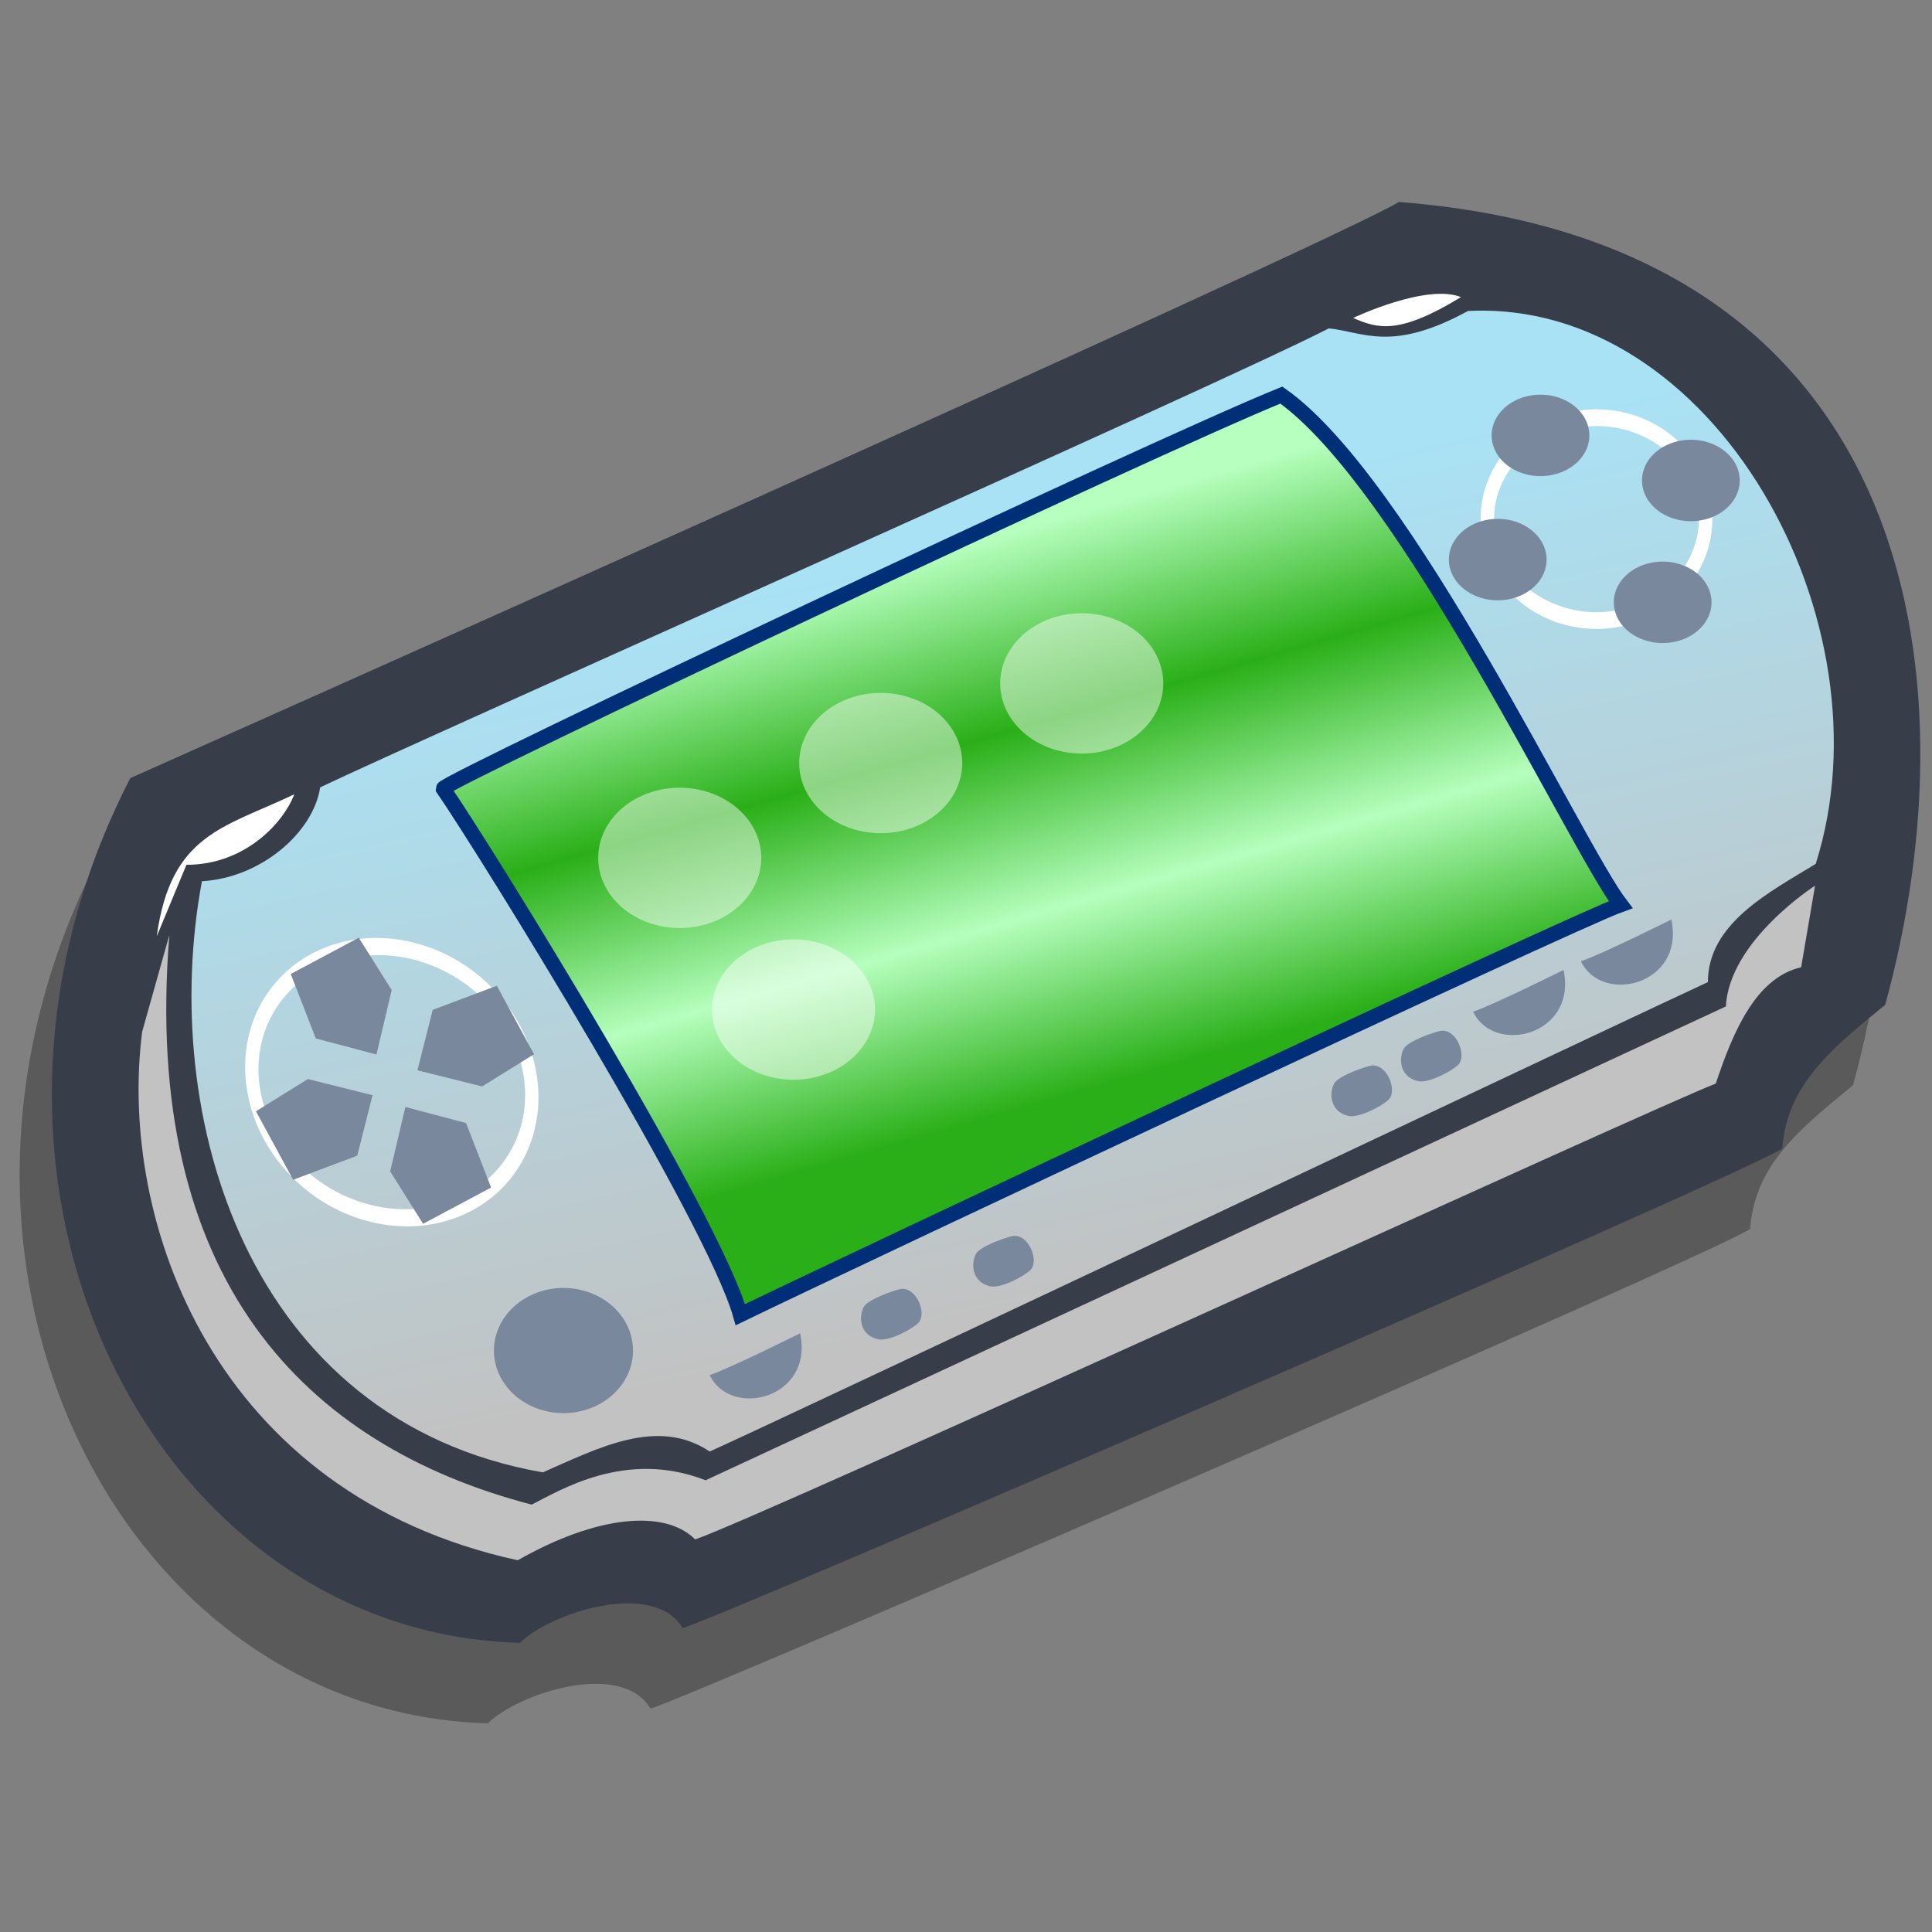 <?xml version="1.0" encoding="UTF-8" standalone="no"?>
<!-- Created with Inkscape (http://www.inkscape.org/) -->
<svg
   xmlns:dc="http://purl.org/dc/elements/1.1/"
   xmlns:cc="http://creativecommons.org/ns#"
   xmlns:rdf="http://www.w3.org/1999/02/22-rdf-syntax-ns#"
   xmlns:svg="http://www.w3.org/2000/svg"
   xmlns="http://www.w3.org/2000/svg"
   xmlns:xlink="http://www.w3.org/1999/xlink"
   xmlns:sodipodi="http://sodipodi.sourceforge.net/DTD/sodipodi-0.dtd"
   xmlns:inkscape="http://www.inkscape.org/namespaces/inkscape"
   width="90"
   height="90"
   id="svg2623"
   sodipodi:version="0.32"
   inkscape:version="0.46+devel"
   version="1.0"
   sodipodi:docname="psp.svg"
   inkscape:output_extension="org.inkscape.output.svg.inkscape">
  <rect width="100%" height="100%" fill="#808080" stroke="none"/>
  <defs
     id="defs2625">
    <linearGradient
       inkscape:collect="always"
       id="linearGradient3495">
      <stop
         style="stop-color:#a9e2f5;stop-opacity:1"
         offset="0"
         id="stop3497" />
      <stop
         style="stop-color:#c2c2c2;stop-opacity:1"
         offset="1"
         id="stop3499" />
    </linearGradient>
    <linearGradient
       inkscape:collect="always"
       id="linearGradient3483">
      <stop
         style="stop-color:#2aaf18;stop-opacity:1"
         offset="0"
         id="stop3485" />
      <stop
         id="stop3491"
         offset="0.329"
         style="stop-color:#b6ffbe;stop-opacity:1" />
      <stop
         style="stop-color:#2aaf18;stop-opacity:1"
         offset="0.658"
         id="stop3493" />
      <stop
         style="stop-color:#b6ffbe;stop-opacity:1"
         offset="1"
         id="stop3487" />
    </linearGradient>
    <linearGradient
       inkscape:collect="always"
       xlink:href="#linearGradient3483"
       id="linearGradient3489"
       x1="56.955"
       y1="52.818"
       x2="49.025"
       y2="25.35"
       gradientUnits="userSpaceOnUse"
       gradientTransform="matrix(0.907,0,0,0.907,5.842,0.881)" />
    <linearGradient
       inkscape:collect="always"
       xlink:href="#linearGradient3495"
       id="linearGradient3501"
       x1="38.929"
       y1="27.679"
       x2="47.535"
       y2="66.038"
       gradientUnits="userSpaceOnUse"
       gradientTransform="matrix(0.907,0,0,0.907,5.842,0.881)" />
  </defs>
  <sodipodi:namedview
     id="base"
     pagecolor="#ffffff"
     bordercolor="#666666"
     borderopacity="1.0"
     gridtolerance="10000"
     guidetolerance="10"
     objecttolerance="10"
     inkscape:pageopacity="0.0"
     inkscape:pageshadow="2"
     inkscape:zoom="3.959798"
     inkscape:cx="44.68012"
     inkscape:cy="40.718807"
     inkscape:document-units="px"
     inkscape:current-layer="layer1"
     showgrid="false"
     inkscape:window-width="1023"
     inkscape:window-height="736"
     inkscape:window-x="0"
     inkscape:window-y="1" />
  <g
     inkscape:label="Layer 1"
     inkscape:groupmode="layer"
     id="layer1">
    <path
       sodipodi:nodetypes="ccccccc"
       id="path3549"
       d="m 4.572,39.994 c 0,0 55.659,-24.776 59.096,-26.838 24.093,1.857 26.887,22 22.652,37.399 -2.52,2.062 -4.565,3.714 -4.794,6.692 C 79.922,58.392 31.446,79.362 30.3,79.591 28.926,77.3 24.1,78.904 22.725,80.278 5.586,79.815 -5.091,58.731 4.572,39.994 z"
       style="opacity:1;color:#000000;fill:#000000;fill-opacity:0.294;fill-rule:nonzero;stroke:none;stroke-width:8;marker:none;marker-start:none;marker-mid:none;marker-end:none;visibility:visible;display:inline;overflow:visible;enable-background:accumulate" />
    <path
       style="opacity:1;color:#000000;fill:#383e49;fill-opacity:1;fill-rule:nonzero;stroke:none;stroke-width:8;marker:none;marker-start:none;marker-mid:none;marker-end:none;visibility:visible;display:inline;overflow:visible;enable-background:accumulate"
       d="m 6.071,36.247 c 0,0 55.659,-24.776 59.096,-26.838 24.093,1.857 26.887,22 22.652,37.399 -2.52,2.062 -4.565,3.714 -4.794,6.692 C 81.421,54.644 32.945,75.615 31.8,75.844 30.425,73.553 25.599,75.156 24.224,76.531 7.085,76.067 -3.592,54.984 6.071,36.247 z"
       id="path3505"
       sodipodi:nodetypes="ccccccc" />
    <path
       style="opacity:1;color:#000000;fill:url(#linearGradient3501);fill-opacity:1;stroke:none;stroke-width:8;marker:none;marker-start:none;marker-mid:none;marker-end:none;visibility:visible;display:inline;overflow:visible;enable-background:accumulate"
       d="M 9.406,41.053 C 7.383,51.938 11.479,66.16 25.284,68.589 c 2.592,-1.134 5.347,-2.592 7.777,-0.972 2.916,-1.296 44.717,-21.058 46.499,-21.867 0,-2.754 2.916,-4.212 5.023,-5.507 3.59,-11.302 -4.754,-26.345 -16.202,-25.755 -3.564,1.944 -4.861,0.972 -6.481,0.81 -5.023,2.592 -42.611,19.276 -46.985,21.381 -0.324,2.106 -2.754,4.211 -5.509,4.373 z"
       id="path2633"
       sodipodi:nodetypes="ccccccccc" />
    <path
       style="opacity:1;color:#000000;fill:url(#linearGradient3489);fill-opacity:1;stroke:#002f77;stroke-width:0.7;stroke-miterlimit:4;stroke-opacity:1;stroke-dasharray:none;marker:none;marker-start:none;marker-mid:none;marker-end:none;visibility:visible;display:inline;overflow:visible;enable-background:accumulate"
       d="m 20.644,36.738 c 2.106,3.078 12.549,19.968 13.846,24.504 C 39.836,58.65 73.226,42.952 75.495,42.142 73.452,39.487 65.492,22.485 59.69,18.405 53.696,20.834 20.644,36.414 20.644,36.738 z"
       id="path3405"
       sodipodi:nodetypes="ccccc" />
    <path
       sodipodi:type="arc"
       style="opacity:1;fill:none;stroke:#ffffff;stroke-width:0.656;stroke-miterlimit:4;stroke-opacity:1;stroke-dasharray:none"
       id="path3457"
       sodipodi:cx="73.16964"
       sodipodi:cy="26.205357"
       sodipodi:rx="5.3125"
       sodipodi:ry="3.9732144"
       d="m 78.482,26.205 a 5.312,3.973 0 1 1 -10.625,0 5.312,3.973 0 1 1 10.625,0 z"
       transform="matrix(0.957,0,0,1.189,4.346,-6.975)" />
    <path
       transform="matrix(1.221,0,0.169,1.59,-75.517,8.745)"
       d="m 78.482,26.205 a 5.312,3.973 0 1 1 -10.625,0 5.312,3.973 0 1 1 10.625,0 z"
       sodipodi:ry="3.9732144"
       sodipodi:rx="5.3125"
       sodipodi:cy="26.205357"
       sodipodi:cx="73.16964"
       id="use3459"
       style="opacity:1;color:#000000;fill:none;stroke:#ffffff;stroke-width:0.502;stroke-linecap:butt;stroke-linejoin:miter;stroke-miterlimit:4;stroke-opacity:1;stroke-dasharray:none;stroke-dashoffset:0;marker:none;marker-start:none;marker-mid:none;marker-end:none;visibility:visible;display:inline;overflow:visible;enable-background:accumulate"
       sodipodi:type="arc" />
    <path
       style="opacity:1;color:#000000;fill:#c2c2c2;fill-opacity:1;fill-rule:nonzero;stroke:none;stroke-width:8;marker:none;marker-start:none;marker-mid:none;marker-end:none;visibility:visible;display:inline;overflow:visible;enable-background:accumulate"
       d="m 7.889,43.556 -1.267,4.506 c -1.134,8.909 3.402,21.543 17.498,24.621 3.638,-2.078 6.838,-2.4 8.263,-0.972 2.916,-0.972 44.952,-20.262 47.544,-21.234 0.81,-2.43 1.871,-4.933 3.977,-5.419 l 0.648,-3.799 c 0,0 -3.992,2.548 -4.154,5.625 L 32.869,68.957 C 29.143,67.5 26.065,69.443 24.769,70.091 14.209,67.338 6.59,59.592 7.889,43.556 z"
       id="path3435"
       sodipodi:nodetypes="ccccccccccc" />
    <path
       style="opacity:1;color:#000000;fill:#ffffff;fill-opacity:1;fill-rule:nonzero;stroke:none;stroke-width:8;marker:none;marker-start:none;marker-mid:none;marker-end:none;visibility:visible;display:inline;overflow:visible;enable-background:accumulate"
       d="m 7.3,43.622 1.385,-3.336 c 2.754,0 4.536,-1.988 5.023,-3.284 -3.277,1.564 -5.752,1.84 -6.407,6.619 z"
       id="path3437"
       sodipodi:nodetypes="cccc" />
    <path
       style="opacity:1;color:#000000;fill:#ffffff;fill-opacity:1;fill-rule:nonzero;stroke:none;stroke-width:8;marker:none;marker-start:none;marker-mid:none;marker-end:none;visibility:visible;display:inline;overflow:visible;enable-background:accumulate"
       d="m 63.034,14.812 c 0,0 3.402,-1.62 5.023,-0.972 -2.916,1.782 -3.888,1.458 -5.023,0.972 z"
       id="path3439" />
    <path
       sodipodi:type="arc"
       style="fill:#7a889e;fill-opacity:1;stroke:none"
       id="path3409"
       sodipodi:cx="70.714287"
       sodipodi:cy="21.25"
       sodipodi:rx="2.1428571"
       sodipodi:ry="1.7857143"
       d="m 72.857,21.25 a 2.143,1.786 0 1 1 -4.286,0 2.143,1.786 0 1 1 4.286,0 z"
       transform="matrix(1.062,0,0,1.062,-3.336,-2.285)" />
    <path
       style="color:#000000;fill:#7a889e;fill-opacity:1;fill-rule:nonzero;stroke:none;stroke-width:8;marker:none;marker-start:none;marker-mid:none;marker-end:none;visibility:visible;display:inline;overflow:visible;enable-background:accumulate"
       d="m 13.544,45.371 3.168,-1.689 1.535,2.44 -0.71,3.003 -2.826,-0.751 -1.167,-3.003 z"
       id="path3417" />
    <use
       x="0"
       y="0"
       xlink:href="#path3417"
       id="use3421"
       transform="matrix(0.014,1,-1,-0.014,68.325,33.01)"
       width="90"
       height="90"
       style="fill:#7a889e" />
    <use
       height="90"
       width="90"
       transform="matrix(-0.014,-1,1,0.014,-31.525,67.868)"
       id="use3423"
       xlink:href="#path3417"
       y="0"
       x="0"
       style="fill:#7a889e" />
    <use
       x="0"
       y="0"
       xlink:href="#path3417"
       id="use3425"
       transform="matrix(-1,0,0,-1,36.422,100.691)"
       width="90"
       height="90"
       style="fill:#7a889e" />
    <use
       x="0"
       y="0"
       xlink:href="#path3409"
       id="use3429"
       transform="translate(7.005,2.1)"
       width="90"
       height="90"
       style="fill:#7a889e" />
    <use
       height="90"
       width="90"
       transform="translate(-1.992,5.785)"
       id="use3431"
       xlink:href="#path3409"
       y="0"
       x="0"
       style="fill:#7a889e" />
    <use
       x="0"
       y="0"
       xlink:href="#path3409"
       id="use3433"
       transform="translate(5.691,7.776)"
       width="90"
       height="90"
       style="fill:#7a889e" />
    <path
       sodipodi:type="arc"
       style="fill:#7a889e;fill-opacity:1;stroke:none"
       id="path3441"
       sodipodi:cx="23.392857"
       sodipodi:cy="68.928574"
       sodipodi:rx="3.5714285"
       sodipodi:ry="3.2142856"
       d="m 26.964,68.929 a 3.571,3.214 0 1 1 -7.143,0 3.571,3.214 0 1 1 7.143,0 z"
       transform="matrix(0.907,0,0,0.907,5.032,0.395)" />
    <path
       style="color:#000000;fill:#7a889e;fill-opacity:1;fill-rule:nonzero;stroke:none;stroke-width:8;marker:none;marker-start:none;marker-mid:none;marker-end:none;visibility:visible;display:inline;overflow:visible;enable-background:accumulate"
       d="m 33.061,64.054 c 0.972,-0.324 4.212,-1.944 4.212,-1.944 0.648,3.05 -3.24,3.993 -4.212,1.944 z"
       id="path3443"
       sodipodi:nodetypes="ccc" />
    <use
       x="0"
       y="0"
       xlink:href="#path3443"
       id="use3445"
       transform="translate(40.585,-19.276)"
       width="90"
       height="90"
       style="fill:#7a889e" />
    <use
       height="90"
       width="90"
       transform="translate(35.563,-16.927)"
       id="use3447"
       xlink:href="#path3443"
       y="0"
       x="0"
       style="fill:#7a889e" />
    <path
       style="color:#000000;fill:#7a889e;fill-opacity:1;fill-rule:nonzero;stroke:none;stroke-width:8;marker:none;marker-start:none;marker-mid:none;marker-end:none;visibility:visible;display:inline;overflow:visible;enable-background:accumulate"
       d="m 40.23,60.895 c 0.191,-0.384 1.537,-0.825 1.742,-0.85 0.736,-0.09 1.217,1.167 0.81,1.579 -0.303,0.306 -1.381,0.869 -1.863,0.769 C 40.079,62.22 39.983,61.39 40.23,60.895 z"
       id="path3449"
       sodipodi:nodetypes="cssss" />
    <use
       x="0"
       y="0"
       xlink:href="#path3449"
       id="use3451"
       transform="translate(5.225,-2.47)"
       width="90"
       height="90"
       style="fill:#7a889e" />
    <use
       height="90"
       width="90"
       transform="translate(25.153,-12.027)"
       id="use3453"
       xlink:href="#path3449"
       y="0"
       x="0"
       style="fill:#7a889e" />
    <use
       x="0"
       y="0"
       xlink:href="#path3449"
       id="use3455"
       transform="translate(21.913,-10.407)"
       width="90"
       height="90"
       style="fill:#7a889e" />
    <path
       sodipodi:type="arc"
       style="opacity:1;color:#000000;fill:#ffffff;fill-opacity:0.461;stroke:none;stroke-width:0.7;marker:none;marker-start:none;marker-mid:none;marker-end:none;visibility:visible;display:inline;overflow:visible;enable-background:accumulate"
       id="path3541"
       sodipodi:cx="29.553572"
       sodipodi:cy="45.267857"
       sodipodi:rx="3.8392856"
       sodipodi:ry="3.3035715"
       d="m 33.393,45.268 a 3.839,3.304 0 1 1 -7.679,0 3.839,3.304 0 1 1 7.679,0 z"
       transform="matrix(0.989,0,0,0.989,2.436,-4.807)" />
    <use
       x="0"
       y="0"
       xlink:href="#path3541"
       id="use3543"
       transform="translate(9.363,-4.417)"
       width="90"
       height="90" />
    <use
       height="90"
       width="90"
       transform="translate(18.727,-8.127)"
       id="use3545"
       xlink:href="#path3541"
       y="0"
       x="0" />
    <use
       height="90"
       width="90"
       transform="translate(5.3,7.067)"
       id="use3547"
       xlink:href="#path3541"
       y="0"
       x="0" />
  </g>
</svg>
